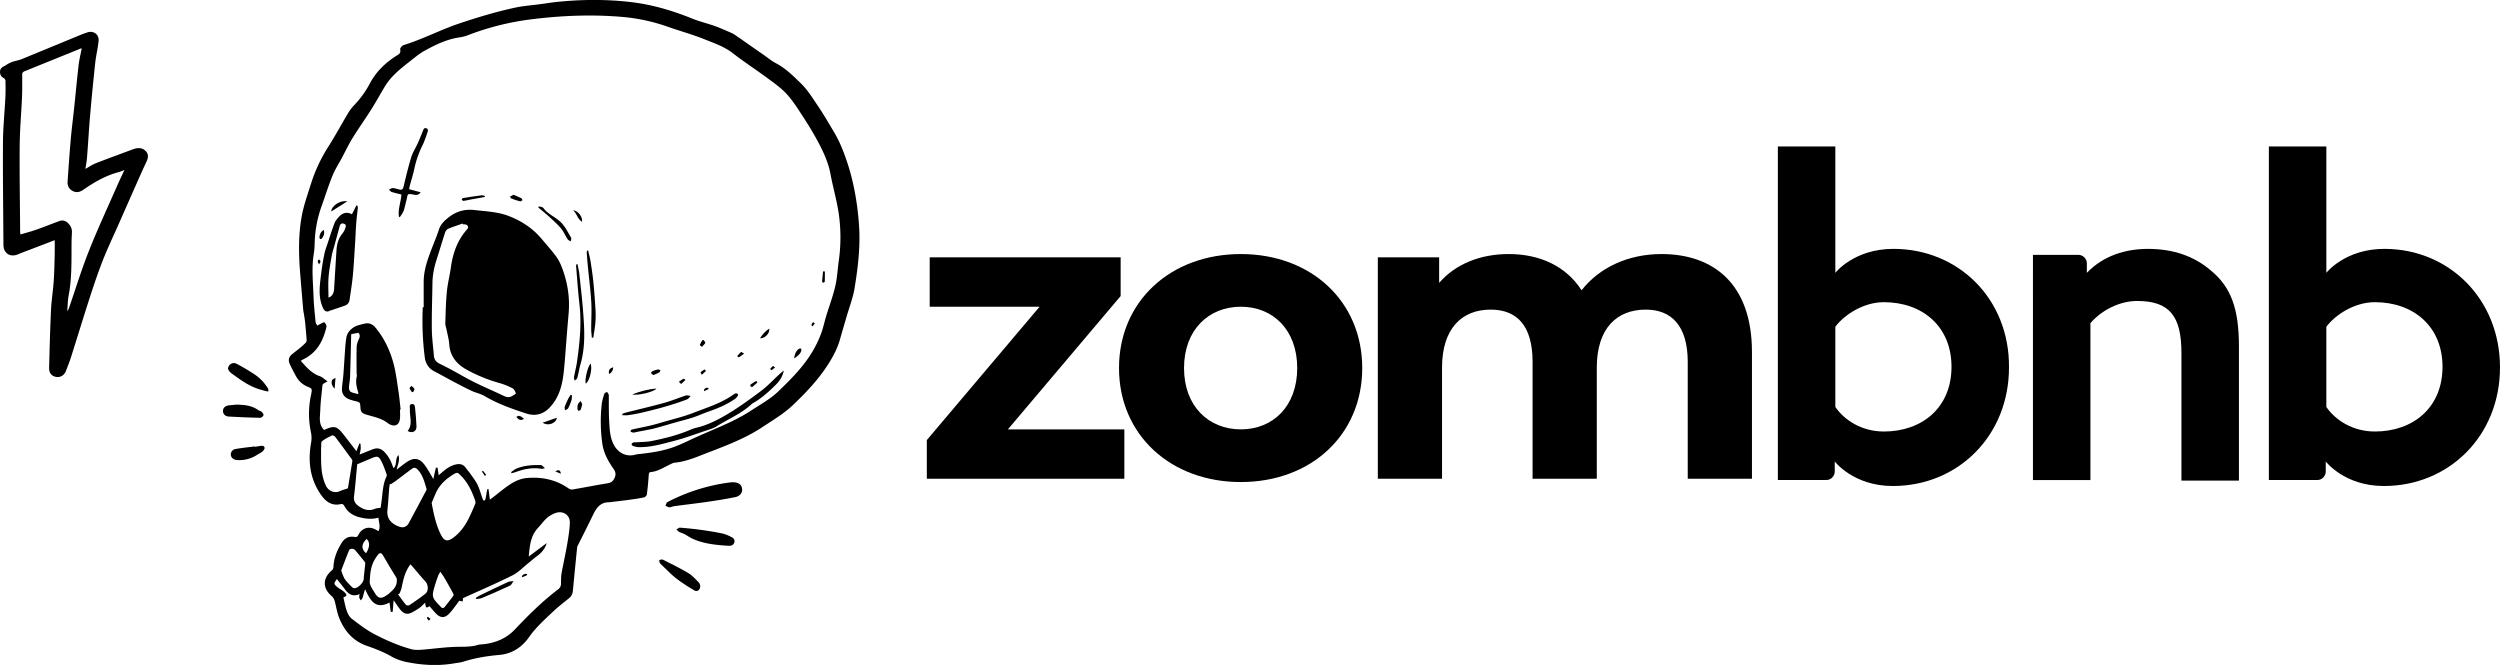 <svg id="Layer_1" data-name="Layer 1" xmlns="http://www.w3.org/2000/svg" viewBox="0 0 4827.63 1284.05"><path d="M763.35,1051.93c4.31-8.9.38-17-.17-25.82-13.12,3.51-25.21,2.19-37.51-1.08-12.92-3.45-22.46-10.28-28.64-22.13-.87-1.66-3.86-3.74-5.26-3.37-17.81,4.74-29.89-3.89-39.27-17.23-21.35-30.39-25.79-64.22-19.5-100.18a54.39,54.39,0,0,0,0-20,172.72,172.72,0,0,1-.4-71.27c.29-1.4.65-2.79.9-4.2,1.62-9.4,1.69-9.85-7-13.44a44.13,44.13,0,0,1-22.1-19.54c-4.43-7.82-8.48-15.88-12.35-24-3.37-7.06-2.37-13.64,3.83-18.82,5.33-4.45,11-8.52,16.31-13a131,131,0,0,0,10.77-9.9,7.12,7.12,0,0,0,1.59-4.89c-.81-11.15-1.75-22.3-2.89-33.43-.59-5.84-1.63-11.64-2.51-17.46-.34-2.22-1-4.4-1.16-6.63-2.13-25-4.32-50-6.25-75.08-2.7-35-3.07-70.06,2.94-104.59,3.72-21.41,11.19-42.24,17.74-63.09a302.73,302.73,0,0,1,34-73.21c13.55-21.14,25.39-43.36,38.31-64.92a89.41,89.41,0,0,1,11.95-15.53,187.3,187.3,0,0,0,30-41.69c11.88-22.32,29.53-39.53,50.83-53.07,4.49-2.86,9.54-5,7.6-12.6-.54-2.13,3.65-7.29,6.56-8.19,37-11.49,71.31-29.64,108.1-42,35.81-12,71.73-22.81,108.56-30.65,15-3.17,30.37-4.21,45.57-6.23,12.18-1.62,24.31-3.63,36.53-4.83,47.41-4.67,94.88-4.93,142.18.81,40.24,4.88,78.8,16.44,116.39,31.62,14.18,5.72,29.22,9.28,43.66,14.39,10,3.54,19.74,8,29.51,12.16a59.85,59.85,0,0,1,10.26,5.5c19,13.14,37.89,26.45,56.85,39.67,7,4.91,13.73,10.55,21.31,14.44,18.56,9.54,33.1,24.28,47.68,38.29,12.92,12.41,22.71,28.27,32.9,43.27s19.43,30.78,28.74,46.42a253.78,253.78,0,0,1,14.45,26.95c22.31,50.51,33.1,103.88,36.86,158.6,2.81,40.8-2.13,81.39-8.74,121.57-3,18-9.8,35.37-14.91,53-4.27,14.74-8.73,29.42-12.84,44.19-4.77,17.11-12.66,32.57-22.14,47.59-19.18,30.43-43.77,56.33-69.5,80.75-17,16.14-37.86,28.41-57.58,41.54-37.47,24.94-79.84,39.47-121.36,55.75-15.86,6.22-31.79,11.95-48.95,13.51-2.92.27-5.79,1.87-8.53,3.16-12.13,5.72-23.4,13.53-37.26,14.9-3.28.33-4,2-4.26,5.27-.83,12.6-2,25.2-3.6,37.72-.29,2.23-3.12,5.42-5.26,5.88-9.69,2.07-19.54,3.48-29.37,4.81-11.74,1.6-23.53,2.89-35.29,4.32a15.81,15.81,0,0,1-2.41.42c-18.81-.51-26.17,12.67-33,27-8.84,18.44-18.18,36.64-27.28,54.95-.8,1.61-1.9,3.26-2.07,5q-4.21,41.48-8.13,83c-.56,6-2.46,11.07-7.22,15-10.25,8.44-20.92,16.46-30.55,25.57-16.59,15.69-33.61,30.86-47,49.87-13.75,19.53-32.61,32.23-57.63,34.4-23.67,2.06-47.08,5.92-69.85,13.15-5.21,1.66-10.84,2-16.28,3-31.27,5.42-62.45,3.8-93.31-2.6a100.9,100.9,0,0,1-29.21-10.88c-14.87-8.51-30.57-14.61-46.61-20.15-27.64-9.55-44.49-29.81-54.55-56.14-3.76-9.85-5-20.62-8-30.82a19.11,19.11,0,0,0-5.43-9c-18.16-15.38-18.05-34.75.34-50.06,1.7-1.41,2.78-4.43,2.88-6.76.74-16.89,6.94-31.79,15.69-45.92,5.8-9.37,13.82-13.65,24.82-11.74,3.32.58,5.5.24,7.32-3.4,7.49-15,22.35-18.48,36.57-9A25.93,25.93,0,0,0,763.35,1051.93ZM879.44,944.24c3.42-2.94,6.41-5.59,9.48-8.14,8-6.63,16.5-12.08,27.15-13.33,6.81-.79,11.91,1.6,15.81,7.19,2.56,3.68,5.71,6.94,8.26,10.62,5,7.19,10.63,14.13,14.39,21.95,4.21,8.76,6.6,18.41,9.92,27.62.48,1.31,1.74,2.35,2.63,3.51,1-1.17,2.46-2.21,2.78-3.53,1-4.17,1.49-8.44,2.25-12.67.38-2.19.89-4.36,1.34-6.54l2.3.09,2.59,20.2c2-1.49,3.78-2.72,5.48-4,12-9.15,23.42-19.23,36.19-27.13,8.48-5.24,18.68-9.51,28.47-10.47,29.74-2.88,57.87,2.89,82.8,20.62a10.65,10.65,0,0,0,7.25,1.33c22.36-3.86,44.64-8.2,67-11.87,5.58-.91,9.45-2.85,12.26-7.76,3.86-6.76,4.63-12.46-.4-19.67-10.33-14.8-19.29-30.74-21.86-48.92a306.33,306.33,0,0,1-1.16-76.54c.75-6.83,2.95-13.55,5.06-20.14.5-1.56,3.34-2.37,5.1-3.52a42.54,42.54,0,0,1,3.3,5.2c.47,1,.14,2.42.16,3.65.2,15.95-.21,31.94.77,47.84,1.07,17.25,1.36,34.8,11.76,50.08,8.56,12.57,23,18.55,37.72,14.77a39.85,39.85,0,0,1,5.38-1.12c23.63-2.54,47.21-5.69,69.64-13.81,13.62-4.94,26.68-11.46,39.88-17.54,37-17,75.59-30.65,109.87-53.12,17.78-11.64,36.9-22.14,52.06-36.66,24.15-23.11,48-47.07,65.58-76a223.51,223.51,0,0,0,17-35.09c4.35-11.2,6.64-23.18,10.16-34.72,5.78-19,12.87-37.6,17.39-56.84,3.77-16,4.53-32.78,6.82-49.18a322.33,322.33,0,0,0,0-91.75c-3.78-25.63-11.13-50.71-15.89-76.22-4.24-22.69-13.79-43.17-24.48-63.14-9.06-16.93-19.22-33.32-29.7-49.42-9.45-14.5-18.8-29.39-30.42-42.06-10.64-11.59-23.9-20.93-36.66-30.37-22.18-16.4-45.43-31.4-67.18-48.33-16.76-13-36.36-19.59-55.38-27.22-22.92-9.19-46.89-15.72-70.21-23.95a355.29,355.29,0,0,0-87.41-19C1175.43,54,1116,56.42,1057,63.9A516.74,516.74,0,0,0,936.44,94.22a73.34,73.34,0,0,1-16,4.29c-24.63,3.39-46.55,14-67.89,25.75-9.77,5.37-18.55,12.67-27.37,19.62-18.32,14.43-36.94,28.69-49.32,49.05-9,14.84-17.31,30.14-26.58,44.83-11.77,18.66-24.62,36.65-36.21,55.42-7.61,12.32-13.8,25.51-20.64,38.31-6.06,11.35-13.16,22.27-18,34.13-7.74,19.12-13.93,38.86-20.83,58.32a227.61,227.61,0,0,0-13.56,70.8,155.89,155.89,0,0,1-1.67,21.4c-4.61,27.52-1.51,55.07-.57,82.58.57,16.52,2.44,33,4,49.46.24,2.43,2.1,4.7,3.21,7,2.27-1.22,4.51-2.51,6.83-3.63s4.94-3.18,6.66-2.58c1.88.66,3.19,3.76,4.11,6,.54,1.36,0,3.26-.34,4.83-6.41,26.07-18.62,48-43.89,60.36-1.7.84-3.3,1.87-5.31,3,11,12.2,20.83,24.16,36.46,29.53,5.25,1.8,9.58,6.28,15.4,10.27-3.44,1.83-5.48,2.67-7.23,3.93-1.13.81-2.51,2.15-2.63,3.37-1.61,16.07-3.72,32.15-4.23,48.27-.4,12.92-3.9,26.83,7.28,38.08.43-.16,1.37-.47,2.26-.87,17.11-7.53,22.56-6.3,34.18,8.32,8.82,11.08,17.37,22.37,26.1,33.65,1.75-4.55,3.73-9.75,5.72-14.94l2.12.46c.16,3.32.66,6.67.38,10-.29,3.53-1.32,7-2.09,10.88,8.81-3.5,17.27-7,25.86-10.22,8-3,14.92-1.74,21.33,4.58,7.83,7.72,12.82,16.86,16.31,27.05.59,1.73,1.39,3.39,2.05,5,7.42-6.64,2.17-17.29,9.44-25.36,3.19,10.57-1.45,18.52-3.51,28.17,7.39-5.58,13.21-10.37,19.43-14.58,13.6-9.2,24.43-8,34.25,4.92,6.53,8.6,11.49,18.39,17.34,27.95.62-3.09,1.33-6.93,2.18-10.74s1.83-7.67,2.75-11.5l3.14.27C878.08,934.28,878.71,938.85,879.44,944.24ZM790.66,1208l-3.74-.07-2.4-18c-27.9,14.7-37.4-5.21-47.12-25.62-2.14,5.82-3.26,11.33-4.87,16.69-.53,1.79-2.31,3.21-3.52,4.79-1-1.81-2.42-3.52-2.86-5.46-.4-1.77.26-3.79.55-6.67-12.91,5.67-21.22.34-28.18-9.2-4.65-6.39-9.75-12.46-15.61-19.89-1.8,3.13-4.7,6-4.58,8.62.11,2.45,3.16,5.16,5.51,7,4.59,3.64,10.23,6.14,14.24,10.27,4.94,5.07,4.18,6.57-2.61,9.62,2.09,8.62,3.54,17.57,6.56,26,2,5.55,5.13,11.73,9.64,15.17,14,10.63,28,21.56,43.47,29.64,22.77,11.92,46.49,22.29,71.42,29.12,6.29,1.72,13.34,1.57,20,1.07,20.59-1.57,41.09-4.47,61.69-5.4,15.91-.71,31.9.76,47.48-4,2.88-.88,6.07-.82,9.12-1.13,23.83-2.4,45.13-11,61.65-28.46,26.21-27.68,53.11-54.5,83.59-77.53a13.59,13.59,0,0,0,5.64-11.6c0-6.53,0-13.17,1.09-19.56,3.3-18.53,7.52-36.89,10.7-55.43,2.38-13.87,4.73-27.88,5.24-41.9.54-15-12.76-23.8-27.06-19.25a54.28,54.28,0,0,0-10.46,5c-10.21,5.88-16.29,15.83-24.09,24.15-14.36,15.31-15.67,34.25-17.8,55.14l34.8-26c-3.4,11.44-10.55,19.31-19.57,25.79-5.27,3.79-10.08,8.23-15.17,12.29-10.35,8.23-19.73,18.42-31.31,24.22-31.43,15.72-63.79,29.56-95.62,44.08l-.64,6.42-6.56-1.43c-6.5,8.44-12.16,17.23-19.25,24.65-9.22,9.65-17.69,8.91-26.78-.95-4-4.32-7.73-8.85-11.55-13.24-6.6,4.23-6.82,4-8.44-6.67-3.49,3.31-6.6,6.79-10.24,9.56a122.71,122.71,0,0,1-12.45,7.81c-11,6.47-18.1,5.19-26-5-4-5.1-7.46-10.57-12.11-17.21Zm75.24-210.4c3.92,20.68,7.84,40,16.34,58.21,7.83,16.76,14.22,18.18,28.65,6.45,20.43-16.61,29.49-40.13,39.32-63.2.88-2.06,0-5.23-.82-7.59-6.14-17-13.55-33.17-26.76-46.25-6.38-6.32-6.81-7.53-14.55-2.82-14.91,9.08-27.4,20.64-34.52,37.05C870.81,985.76,868.2,992.13,865.9,997.59Zm-78.95-36-1.85-.94c-.43,3.21-1,6.4-1.28,9.62-1.12,13.64-1.78,27.33-3.3,40.92-2,17.47,8.35,27.21,23.59,32.53,6.89,2.4,13.7,0,17.17-6.4,11.5-21.17,22.8-42.46,34.11-63.73a5.11,5.11,0,0,0,.6-3.42c-4-13.07-7.08-26.47-17-36.92-3.7-3.9-7.16-4.57-11.22-1.57-10.69,7.88-21.23,16-31.88,23.91C793,957.69,789.93,959.55,787,961.55ZM722.14,923c-1.95,20.38-3.6,41.12-6.09,61.76-1,8.18,1.7,13.63,8,18.3,9.76,7.26,19.91,11,32,6,3.23-1.34,7-1.4,11.39-2.22.89-6.67,2-13.89,2.77-21.14,1.45-13.21,2.45-26.48,8.38-38.74a6.72,6.72,0,0,0,.36-4.7c-3.13-8.4-5.87-17-10-25-5.16-9.94-7.93-10.52-18.18-6.34C741.2,914.87,731.72,919,722.14,923Zm-18.08,46.42c-.12.26.14-.09.21-.47,2.85-17.29,5.72-34.58,8.48-51.88a5,5,0,0,0-.76-3.34c-10.71-14.68-21.43-29.35-32.41-43.82-1.21-1.59-4.7-3.26-6.05-2.62-6.73,3.22-13.67,6.52-19.31,11.24-2.2,1.85-1.28,7.5-1.66,11.43-.19,2-.17,4.08-.17,6.13,0,23.08-1,46.2,9.25,68,5,10.59,16.55,15.53,27.11,10.7C693.5,972.63,698.63,971.32,704.06,969.45Zm42.59,176.46c-1.91,9.34,4.22,16.79,8.85,24.57,7.25,12.21,12.61,13.12,24.22,4.93.84-.59,1.73-1.11,2.5-1.77,8.22-7,16.67-13.86,16.47-26.12,0-1.72,0-3.7-.76-5.08-4-7-8.43-13.8-12.58-20.75-4.8-8-9.3-16.25-14.28-24.17-2.35-3.74-5.77-3.82-8.5-.2a87.17,87.17,0,0,0-7.75,11.67C748.9,1120.26,747.09,1132.55,746.65,1145.91Zm56.87,27.36-2.61.68c5,6.86,9.86,13.9,15.29,20.42,1.08,1.29,5.23,1.69,6.74.68,10.46-7,20.9-14.17,30.74-22,6.66-5.32,6-17.33.23-23.6-8.49-9.32-16.51-19.08-24.73-28.64-1.24-1.44-2.53-2.83-4.11-4.6-11.18,14.23-14,30.55-17.54,46.63C806.73,1166.41,804.88,1169.79,803.52,1173.27Zm-112.3-45.06c2.74,6.67,4.09,12.18,7.07,16.6,3.61,5.37,8.5,9.9,13.05,14.59a9.12,9.12,0,0,0,5.08,2.88c6.75.56,17.8-10.59,18.25-17.32.62-9.33,1.89-18.62,2.77-27.93.16-1.72.49-4-.4-5.15-6.16-7.86-12.48-15.61-19-23.14-3.16-3.62-10-3.43-11.63.57C700.88,1102.43,696,1115.8,691.22,1128.21Zm191.55,2.29c-1.81,3.18-3.28,5.12-4.09,7.3-2.26,6.14-4.44,12.32-6.32,18.58-6.74,22.48-6.38,23.75,10.22,40.81a3.58,3.58,0,0,1,.43.44c2.62,3.49,5.48,4.15,8.42.46,5.57-7,11.16-14,16.44-21.25.71-1,.12-3.46-.62-4.83q-7.9-14.57-16.19-28.9C888.74,1139.1,886,1135.35,882.77,1130.5Zm-143.53-35.68c7.38-11.63,7.73-22.17.93-27.55C730,1077.75,729.67,1085.85,739.24,1094.82Z" transform="translate(-32.37 -26.42)"/><path d="M197.32,352.55c7.34-4.06,13.25-8.21,19.79-10.78C238,333.54,259.2,325.89,280.27,318c3.64-1.36,7.26-2.78,11-4,8.1-2.61,15.93-2.36,22.3,3.95,5.94,5.88,5.29,12.82,2,19.88-3.71,8-7.41,15.94-11,24Q282.32,412,260.17,462.26c-9.92,22.46-20.56,44.63-29.48,67.47C221.24,553.9,213,578.57,205,603.27,192.79,641,181.3,679,169.3,716.78c-2.78,8.76-6.3,17.29-9.57,25.9s-10.92,13.07-19.32,11.52-13.46-7.75-13.2-17.3c1-37.21,1.9-74.44,3.64-111.62.88-18.76,3.93-37.4,5.24-56.15,1.18-16.71,1.44-33.48,1.88-50.23.25-9.17.05-18.36.05-28.74-4.72,1.83-8.94,3.5-13.19,5.13-9.89,3.79-19.8,7.54-29.69,11.34-9.35,3.59-18.79,7-28,10.88-15,6.41-28-1.85-28.14-18.14-.38-66.08-1.3-132.15-.9-198.22.18-28.79,3.2-57.56,4.63-86.34.54-10.82.43-21.69.2-32.53,0-1.78-1.83-4.29-3.49-5.14-5-2.6-7.07-6.75-7.07-12s3-8.59,7.72-10.8c3.09-1.44,5.79-3.66,8.82-5.23a57.08,57.08,0,0,1,8.91-3.77c5.37-1.7,11.06-2.55,16.25-4.66,32.6-13.26,65.09-26.8,97.65-40.17,9.83-4,19.58-8.4,29.69-11.6,12-3.8,22.57,4.33,21.34,16.72-1.39,14-4.9,27.78-6.42,41.78q-5.46,50.31-9.83,100.75c-2.39,27.47-3.94,55-6.08,82.53C199.89,337.59,198.51,344.39,197.32,352.55Zm75.35,2.24c-4.36,1.59-7.67,3.1-11.14,4-24.7,6.55-46.53,19-67.25,33.38-6.83,4.75-13.25,7.14-21,3.3-7.95-3.92-11-10.55-10.37-19.14,2-27.07,3.75-54.17,6.12-81.21,1.81-20.56,4.52-41,6.68-61.57,2.85-27,5.28-54.11,8.43-81.11,1.27-10.85,3.95-21.54,6-32.49a6.59,6.59,0,0,0-1.9.16q-54.31,22-108.65,44c-3.54,1.42-4.36,3.51-4.35,7,0,14.31.27,28.65-.35,42.94-1.32,30.83-4.22,61.64-4.49,92.47-.49,55.63.48,111.26.86,166.9,0,1.73.31,3.47.52,5.78,10.53-3.14,20.6-5.72,30.38-9.16,15-5.28,29.77-11.26,44.73-16.72a14.74,14.74,0,0,1,15.1,2.42c5.85,4.93,9.58,11.13,9.26,19.17-.27,6.94-.68,13.89-.72,20.84-.21,33.73.78,67.48-5.54,100.91-1.89,9.95-1.9,20.26-2.76,30.4,2.2-2.1,2.87-4.42,3.66-6.71,12.6-36.52,23.92-73.54,38.17-109.41,16.89-42.54,36.25-84.09,54.64-126C263,375.05,267.72,365.41,272.67,354.79Z" transform="translate(-32.37 -26.42)"/><path d="M1446,957.66c11.69-.28,18,4,19.3,11.74s-3.33,15-13.14,17c-17.41,3.54-35,6.37-52.58,8.91-21.65,3.14-43.39,5.63-65.08,8.52-3.22.43-6.35,2.21-9.5,2.15-2.58,0-5.13-1.89-7.69-2.94,1.3-2.43,2-6.06,4-7.1a360.5,360.5,0,0,1,119.17-37.72C1443,957.88,1445.41,957.72,1446,957.66Z" transform="translate(-32.37 -26.42)"/><path d="M1431,1079.86c-20.84-1.63-41.52-4.21-60.8-12.92-5.7-2.58-10.85-6.36-16.41-9.29-3-1.58-6.45-2.26-9.43-3.85-2.18-1.15-3.9-3.14-5.83-4.76,2.28-1.3,4.67-3.86,6.84-3.69,13.77,1.09,27.54,2.47,41.22,4.37s27.5,4.1,41,7c6.43,1.4,12.65,4.38,18.53,7.49a8,8,0,0,1,3.9,10.53c-1.74,4.42-5.42,5.83-9.9,5.61C1437.06,1080.23,1434,1080,1431,1079.86Z" transform="translate(-32.37 -26.42)"/><path d="M472.62,738.8c.19-8.36,9.08-13.76,16.29-10.08a384.87,384.87,0,0,1,33.7,19.81A85.58,85.58,0,0,1,550,776.83c.86,1.44.52,3.6.73,5.42a34.64,34.64,0,0,1-4.91-.57c-4.68-1.23-9.35-2.51-14-4-17.6-5.62-32.57-15.94-47.3-26.66-2.81-2-5.81-3.92-8.22-6.38C474.49,742.76,473.4,740.07,472.62,738.8Z" transform="translate(-32.37 -26.42)"/><path d="M1384.59,1157.72c.09,7.82-5.65,12.14-11.23,8.89-19.11-11.1-37.56-23.18-52.95-39.36-4.19-4.4-9.09-8.15-13.16-12.64-1.42-1.57-1.35-4.49-2-6.8,2.38-.3,5.29-1.63,7.07-.74,16.55,8.34,33.27,16.46,49.17,25.94,7.67,4.57,13.88,11.73,20.33,18.15C1383.69,1153,1384,1156.3,1384.59,1157.72Z" transform="translate(-32.37 -26.42)"/><path d="M490.69,807.73c15.73.44,29.13,2.3,40.75,10.86,1.75,1.29,4.53,1.36,6,2.82,1.85,1.8,4.37,4.92,3.85,6.65-.67,2.23-4.09,5.22-6.26,5.18q-30.52-.68-61-2.44c-7.05-.42-11.14-5.13-11.07-10.88s4.15-9.86,11.28-10.78C480.31,808.37,486.44,808.08,490.69,807.73Z" transform="translate(-32.37 -26.42)"/><path d="M524.32,889.32c3.79-.63,7.58-1.31,11.39-1.86,3.49-.5,7.42-.06,7.57,4,.09,2.41-2.46,5.44-4.61,7.27-2.88,2.45-6.59,3.9-9.82,6a62.23,62.23,0,0,1-39.68,10c-6.34-.53-11-5.23-11.08-10.41,0-6.08,3.85-9.9,9.09-10.83,12.24-2.17,24.65-3.4,37-5Z" transform="translate(-32.37 -26.42)"/><path d="M850.54,619.58c0-16.55-.09-33.1,0-49.65.15-21.49,7.15-41.37,14.63-61.12,4.93-13,10.5-25.77,14.73-39,3.45-10.75,10.92-17.5,19.26-24,14.64-11.45,31.29-15.93,49.53-13.79,22.47,2.63,45.25,3.32,66.82,11.8,24.27,9.54,45.32,23.34,62.22,43.25,9,10.59,18.21,21,26.63,32a87.2,87.2,0,0,1,11.53,20c11.85,29.19,17.16,59.57,14.66,91.13-.88,11-1.94,22-2.83,33-2.12,26.07-3.8,52.18-6.37,78.2-2.66,27-8.52,52.9-28.72,73.22-12.49,12.58-27.73,15.54-43.56,10.42-27.79-9-55.38-18.74-80.82-33.71-7.81-4.6-17.22-6.43-25.53-10.31-11.66-5.43-23-11.49-34.43-17.48C896,757.06,884,750.17,871.61,743.83c-11.37-5.85-17.47-15.07-19-27.53a562.28,562.28,0,0,1-3.83-96.72Zm75.72-160-.6-1.5c-9.33,3.32-18.82,6.28-27.9,10.19-2.68,1.15-5.09,4.72-6.06,7.69-5.62,17.09-10.58,34.39-16.15,51.5-4.79,14.69-7.84,29.61-8.07,45.1-.44,29.65-1.54,59.31-1.23,88.95.18,17.33,2.55,34.63,4,51.94.63,7.74,4.94,12.56,11.85,15.77,7.41,3.44,14.63,7.31,21.82,11.19,14.92,8,29.54,16.68,44.71,24.22,17.35,8.62,35.27,16.09,52.73,24.51,6.65,3.21,12.86,6.43,20,2,2.6-1.62,7.44-4.21,7.17-5.07-1.12-3.55-3.07-8-6-9.57A131.21,131.21,0,0,0,997,766.15a293.15,293.15,0,0,1-64-26.21c-18.93-10.44-31.66-26-33.16-49.09-.57-8.9-3.13-17.68-4.84-26.5-.89-4.61-2.81-9.23-2.68-13.8.6-20.42,1.06-40.9,3-61.23,1.46-15.42,5.51-30.58,7.63-46,3.82-27.74,12.6-53.19,31.72-74.36,2.94-3.25,1.4-7.87-2.89-9A26.72,26.72,0,0,0,926.26,459.6Z" transform="translate(-32.37 -26.42)"/><path d="M804.82,817.43c0,5.72.49,11.5-.09,17.16-1.31,12.64-9.71,16.83-20.78,10.75a13.58,13.58,0,0,1-2.11-1.27c-12.46-10.3-28.17-12.67-42.91-17.32-7.46-2.35-10.06-4.91-10.51-12.9-.6-10.7-.62-10.63-11.11-13.17a86.27,86.27,0,0,1-11.13-3.44c-8.69-3.39-13.91-10.58-13.5-19.92.4-9,2.06-17.87,2.74-26.83,1.36-18,2.36-35.92,3.67-53.88.43-5.9,1.12-11.8,2-17.65,1.51-9.47,7.51-16.43,15.18-21,6-3.52,13.34-4.88,20.24-6.58,8.9-2.21,15.73,1.25,21.48,8.31,16.48,20.18,27.42,43.3,34.15,68.08,4.74,17.46,6.8,35.68,9.6,53.64,1.85,11.9,2.89,23.92,4.29,35.89Zm-80.7-29.87c.11-1.8.32-2.42.16-2.93-3.31-10.42-5.79-20.88-2.83-31.88.4-1.47-.43-3.23-.44-4.85-.06-17.3-.43-34.61.12-51.89.18-5.31,2.41-10.78,4.65-15.75,2.08-4.63,1.61-8.1-1.46-11.22l-13.54,2.58a16.58,16.58,0,0,0-.29,2.11c-.67,26.54-1.19,53.09-2.07,79.62-.25,7.32-1.92,14.6-2.17,21.92-.1,2.63,1.33,6.67,3.31,7.73C713.86,785.28,719,786.06,724.12,787.56Z" transform="translate(-32.37 -26.42)"/><path d="M712,440.17l8.52-16.93,2.19.57c.24,1.41.8,2.85.66,4.22-1,9.66-2.31,19.29-3.07,29-.88,11.18-1.18,22.4-1.89,33.59-1.41,22.23-2.52,44.49-4.55,66.66-1.49,16.24-4.15,32.38-6.51,48.53a13.12,13.12,0,0,1-9,10.77c-8.84,3.18-17.77,6.09-26.67,9.11a14.67,14.67,0,0,0-2.88.91c-4.92,3-9.6.84-12.09-4.27-10.61-21.76-6.9-44.36-4.23-66.84,1.52-12.78,3.59-25.53,6.16-38.14,1.59-7.75,4.5-15.24,7-22.8,4.14-12.55,8.06-25.2,12.81-37.52,1.7-4.42,5.22-8.29,8.47-11.91C693.81,437.41,702.11,435,712,440.17ZM666.65,601c6.4-1.58,10.37-7.7,10.88-16.29q2.21-37,4.53-74c.77-12.24,3.4-23.79,11.67-33.53a31.86,31.86,0,0,0,5.18-9.67c1.12-3.06,2.92-6.93-1.85-8.87-4.58-1.87-7.49,0-8.75,4.6q-5.14,18.8-10.22,37.63c-1.76,6.49-4,12.9-5.14,19.5-2.4,13.67-5,27.38-6.08,41.19C665.85,574.59,666.65,587.8,666.65,601Z" transform="translate(-32.37 -26.42)"/><path d="M1546,741.93c-2.65,12.59-8.76,20.91-16.38,28.38-13.16,12.94-26.75,25.33-43,34.46a13,13,0,0,0-2.52,1.74c-20,18.68-45.41,29-68.21,43.31-5.79,3.63-12.71,5.59-19.29,7.79-20.75,6.95-41.31,14.68-62.45,20.16-22.64,5.86-45.32,12.75-69.17,12.07a36.41,36.41,0,0,1-10.6-2.38c-1.16-.4-2.74-2.89-2.4-3.66a7.07,7.07,0,0,1,4-3.09c1.45-.52,3.24,0,4.86-.15,10.17-.78,20.54-.58,30.45-2.62,25.82-5.31,51.44-11.59,75.71-22.3a71.52,71.52,0,0,1,11.71-3.62c17-4.2,32.56-11.35,48-19.89,26.4-14.65,50.64-32.36,74.68-50.29,13.35-10,24.8-22.47,37.14-33.78C1540.48,746.25,1542.66,744.66,1546,741.93Z" transform="translate(-32.37 -26.42)"/><path d="M802.76,444.94c-2.29-14.74,4-28.71,4.73-42.95-6.53-1.63-12.7-2.88-18.64-4.83-2.1-.69-3.65-3.09-5.44-4.7,2.57-1,5.22-3,7.72-2.87,4.42.28,8.73,2,13.12,2.92,4.13.9,6.15-.58,7.23-5,4.68-19.24,9.21-38.57,15-57.49,2.9-9.46,8.58-18,12.7-27.15,3.45-7.61,6.46-15.41,9.65-23.13,1.24-3,2.11-7,6.48-5.73s3.59,5.09,2.46,8.24c-3,8.44-5.71,17.11-9.7,25.1A187,187,0,0,0,832.6,351.8c-2.53,11.76-6.21,23.27-9.32,34.91a44.42,44.42,0,0,0-.75,5.07l22.15,5.92c-4.21,6.15-9.19,5.41-13.47,4.56-13.92-2.8-10.9-.51-13.86,10.27-1.94,7.09-3.19,14.41-5.66,21.3-1.54,4.31-4.77,8-7.24,12Z" transform="translate(-32.37 -26.42)"/><path d="M1257.05,861.71c-2.11-.16-3.21,0-4.13-.36a23.37,23.37,0,0,1-3.42-2c.9-1.18,1.63-3.15,2.75-3.4,11.3-2.58,22.72-4.68,34-7.31,8.71-2,17.34-4.49,25.92-7,19.6-5.75,39.64-10.43,58.61-17.82,26-10.12,53.07-18.23,76.4-34.46,3.23-2.24,7.27-5.54,10.59-1.1.68.9-3.11,6.48-5.88,8.39-15.76,10.87-33.23,18.3-51.28,24.52-10,3.47-19.72,8-29.8,11.33-10.64,3.52-21.59,6.13-32.38,9.19-13,3.68-25.89,7.47-38.85,11.12-3.72,1-7.51,1.92-11.3,2.67-8.36,1.68-16.74,3.21-25.11,4.83C1260.79,860.81,1258.42,861.4,1257.05,861.71Z" transform="translate(-32.37 -26.42)"/><path d="M1147.62,536.57c1.19,6.44,2.79,12.85,3.51,19.35,2.53,22.94,5.2,45.88,7,68.88,2.74,34.88,5.24,69.81-4.59,104.21-2.58,9-4,18.31-6.47,27.35-.55,2-3.15,3.51-4.8,5.25-.56-2.24-1.91-4.61-1.55-6.69,1.75-10.06,4.47-20,5.91-30.08,5.29-37.08,9-74.21,4.62-111.78-2.82-24.31-4.36-48.78-6.45-73.18a14.35,14.35,0,0,1,.33-2.81Z" transform="translate(-32.37 -26.42)"/><path d="M1168.2,510.33c1.6,7.24,3.57,14.42,4.72,21.73,2.06,13.1,4,26.23,5.32,39.42,1.68,16.84,2.89,33.74,3.91,50.64a184.57,184.57,0,0,1,.06,25.76c-.8,10.25-2.7,20.42-4.12,30.62l-2.88-.08c-.42-5.63-1.2-11.26-1.21-16.88,0-17.18,1.16-34.42.15-51.53-1.35-23-4.35-45.85-6.56-68.78-.86-8.93-1.56-17.88-2.22-26.83a16.31,16.31,0,0,1,.66-4Z" transform="translate(-32.37 -26.42)"/><path d="M1233.82,825.88a53.22,53.22,0,0,1,6.48-2.57c25.12-6.36,50.37-12.21,75.34-19.12,13.92-3.85,27.29-9.62,41.07-14,2.75-.88,6.22.48,9.35.81-2.28,2.26-4.15,5.58-6.89,6.62-29.39,11.23-59.73,19.26-90.35,26.29-7.74,1.78-15.62,3.1-23.49,4.24-3.59.52-7.32.09-11,.09C1234.16,827.43,1234,826.66,1233.82,825.88Z" transform="translate(-32.37 -26.42)"/><path d="M819.55,858.73c10.58-13.09,3.48-28,4.33-42.18.23-3.78-2.07-9.29,4-9.89,5.76-.57,5.74,5.2,6.14,8.9,1.23,11.35,2.11,22.76,2.61,34.16C837,859.43,828.64,863.89,819.55,858.73Z" transform="translate(-32.37 -26.42)"/><path d="M1072.58,424.91c3,.89,7.29.82,8.72,2.82,8.25,11.54,21.43,16.77,31.73,25.64s15.41,20.92,22.21,31.95c1,1.61-.49,4.76-.82,7.19-2-1.29-4.75-2.12-5.93-3.95-4.54-7-7.65-15.17-13-21.41-7.77-9-16.9-16.94-25.72-25-5.65-5.19-11.78-9.86-17.7-14.76C1072.24,426.53,1072.41,425.72,1072.58,424.91Z" transform="translate(-32.37 -26.42)"/><path d="M1019.2,938.08c3.5-2.31,6.74-5.23,10.54-6.81,14.85-6.17,30.57-7.11,46.43-6.77a4.21,4.21,0,0,1,2.38.41c2.15,1.79,4.15,3.77,6.2,5.68-2.39.4-4.88,1.46-7.15,1.1-16.68-2.72-32.58.21-48.2,5.89-2.94,1.07-6,1.81-9,2.71C1020,939.55,1019.6,938.81,1019.2,938.08Z" transform="translate(-32.37 -26.42)"/><path d="M1163.63,767.18c-2.8-6.32,3.7-33.23,9-38.59C1177,736.36,1171.05,762.52,1163.63,767.18Z" transform="translate(-32.37 -26.42)"/><path d="M968.63,406.73c-10.38,1.89-20.77,3.76-31.15,5.69-3.41.63-6.78,1.65-10.22,1.95-1.08.09-2.32-1.62-3.48-2.5.78-1,1.45-2.84,2.38-3,12.25-2,24.52-3.8,36.83-5.37,1.88-.24,3.94,1,5.92,1.53C968.82,405.61,968.72,406.17,968.63,406.73Z" transform="translate(-32.37 -26.42)"/><path d="M1253.35,788.06c14.82-5.81,30-10.14,46.61-11.28C1296,783.09,1262.83,791,1253.35,788.06Z" transform="translate(-32.37 -26.42)"/><path d="M672,434.8c.48-11.24,17.82-22.35,30.89-19.53Z" transform="translate(-32.37 -26.42)"/><path d="M1136.86,789.65c-.25,3.1,0,6.36-.87,9.26a95,95,0,0,1-6.38,15.81c-1,1.95-4.09,2.83-6.23,4.2-.17-2.39-1.12-5.06-.39-7.13a155.78,155.78,0,0,1,7.07-16.13,60.74,60.74,0,0,1,4.44-6.82Z" transform="translate(-32.37 -26.42)"/><path d="M1107.65,833.11c-1.42,11.18-17.59,16.57-27.41,9.54Z" transform="translate(-32.37 -26.42)"/><path d="M1024.19,402.53c5,2.2,10.19,4.29,15.15,6.81,1,.52,2,3.46,1.65,3.84-1.14,1.12-3.22,2.36-4.52,2a164.45,164.45,0,0,1-16.72-5.54c-1.15-.45-1.75-2.3-2.61-3.5Z" transform="translate(-32.37 -26.42)"/><path d="M1517.86,660.85c1.21,9.51-8.2,19.11-17.94,18.87C1504.9,671.87,1510.6,665.65,1517.86,660.85Z" transform="translate(-32.37 -26.42)"/><path d="M1565.81,718.47c1-7.34,3.08-13.94,9.11-18.36,1.07-.79,3-.47,4.47-.66.13,1.54.79,3.26.32,4.58C1577.28,710.76,1571.91,714.87,1565.81,718.47Z" transform="translate(-32.37 -26.42)"/><path d="M1156.68,806.92c-1.08,4.21-1.59,7.66-3,10.73-.53,1.2-3,1.53-4.57,2.26-.6-1.4-1.71-2.81-1.7-4.21,0-3,0-6.3,1.15-9,.93-2.28,3.41-3.92,5.2-5.85C1154.81,803,1155.82,805.09,1156.68,806.92Z" transform="translate(-32.37 -26.42)"/><path d="M1139.12,432.48c9.28.46,18.67,12.87,17.21,22.26C1147.44,449.57,1146.58,439,1139.12,432.48Z" transform="translate(-32.37 -26.42)"/><path d="M1294.11,750.73c-1.76-1.38-3.74-2.28-4.44-3.77-.34-.73,1.42-3.22,2.72-3.79a50.34,50.34,0,0,1,10.39-3.19c1.5-.29,3.25.76,4.89,1.21-.72,1.5-1,3.7-2.23,4.39C1302,747.56,1298.22,748.92,1294.11,750.73Z" transform="translate(-32.37 -26.42)"/><path d="M1625.22,550.61c0,6.49.12,13-.14,19.47,0,.84-1.89,2-3.07,2.26-.54.13-2.21-1.55-2.15-2.32.46-6.52,1.2-13,1.86-19.52Z" transform="translate(-32.37 -26.42)"/><path d="M657.53,470.51c2.13,6.95-.13,11.76-3.44,16.22-.59.81-2.53,1.61-3.06,1.25a4.41,4.41,0,0,1-1.84-3.33C649.79,479.15,651.38,474.07,657.53,470.51Z" transform="translate(-32.37 -26.42)"/><path d="M678.56,777c-5.33-4.95-7.33-12.37-4.75-16.81,1-1.64,3.55-2.33,6.46-4.1C679.61,764.16,679.12,770.14,678.56,777Z" transform="translate(-32.37 -26.42)"/><path d="M1484.08,773.82c-.64-.39-2-.79-2.47-1.67s-.37-2.85.24-3.28a120.19,120.19,0,0,1,11-6.79,13.23,13.23,0,0,1,2.09,2.93c-3.13,3-6.44,5.78-9.73,8.6C1485.06,773.73,1484.81,773.7,1484.08,773.82Z" transform="translate(-32.37 -26.42)"/><path d="M1391.37,683.28c1.05,1.85,3.44,4.44,2.9,5.43-1.55,2.84-4.29,5-6.56,7.5-1.39-1.29-4.17-3.12-3.92-3.78,1.26-3.28,3.32-6.26,5.1-9.34Z" transform="translate(-32.37 -26.42)"/><path d="M828,783.7c-1.68-2.49-3.85-4.81-4.76-7.55-.32-1,2.45-2.95,3.8-4.48,2,1.92,4.59,3.54,5.57,5.87.59,1.38-1.43,3.87-2.29,5.86Z" transform="translate(-32.37 -26.42)"/><path d="M1469.35,709.22c-4.31,3.18-7.07,5.43-10.1,7.22-.47.28-2.17-1.51-3.3-2.34a106.81,106.81,0,0,1,7.44-8C1463.77,705.73,1466,707.4,1469.35,709.22Z" transform="translate(-32.37 -26.42)"/><path d="M1044.16,835.09c-5.29,4-10.11,2.72-14.67-3.63C1033.88,828.07,1036.92,828.77,1044.16,835.09Z" transform="translate(-32.37 -26.42)"/><path d="M1347.63,767.93l-4.39-4.25a105.46,105.46,0,0,1,9.27-5.94c.58-.3,2.29,1.54,3.47,2.4Z" transform="translate(-32.37 -26.42)"/><path d="M1208.37,748.8c-1-8,.83-11,8.21-13.15C1216.28,741.59,1214.07,745.75,1208.37,748.8Z" transform="translate(-32.37 -26.42)"/><path d="M1387.67,750.13c-1.33-2.35-2.8-4.46-2.59-4.64a54.44,54.44,0,0,1,7.83-5.65c.26-.15,1.82,1.88,2.77,2.89Z" transform="translate(-32.37 -26.42)"/><path d="M1529.06,736.09c-2.87,2.22-4.92,3.9-7.14,5.31a10.63,10.63,0,0,1-2.29-2.7,39.63,39.63,0,0,1,5.61-5.53C1525.47,733,1527.08,734.56,1529.06,736.09Z" transform="translate(-32.37 -26.42)"/><path d="M1400.65,775.88c-.35,1.17-.35,2.06-.72,2.24-2.51,1.29-5.1,2.42-7.66,3.61-.2-.9-.87-2.1-.52-2.64C1393.71,776.07,1396.19,773.93,1400.65,775.88Z" transform="translate(-32.37 -26.42)"/><path d="M1115.48,941.27l-10.83-4.63C1111.33,932.69,1114.43,934,1115.48,941.27Z" transform="translate(-32.37 -26.42)"/><path d="M1605.85,651l-4.41,5.52c-.82-.93-2.49-2.19-2.28-2.73a30.39,30.39,0,0,1,3.24-5.38Z" transform="translate(-32.37 -26.42)"/><path d="M968.66,945.39,962.94,937l2.09-1.51,6.25,8Z" transform="translate(-32.37 -26.42)"/><path d="M648.35,537.12c-1.36-3.27-2.52-4.81-2.44-6.27.07-1.23,1.59-2.39,2.46-3.58,1,1.26,2.73,2.45,2.87,3.8S650,534,648.35,537.12Z" transform="translate(-32.37 -26.42)"/><path d="M951.2,1180.86c2.66-1.61,5.2-3.45,8-4.79,18-8.71,36-17.44,54.16-25.8,3.13-1.45,7.06-1.17,10.62-1.69-2.28,3-3.91,7.37-6.93,8.79-17.73,8.31-35.73,16.06-53.77,23.7-3.39,1.43-7.34,1.54-11,2.26C951.89,1182.51,951.55,1181.68,951.2,1180.86Z" transform="translate(-32.37 -26.42)"/><path d="M1050.43,1135.17c-.23,1.16-.19,1.8-.4,1.91-2.94,1.41-5.91,2.75-8.87,4.1-.34-.86-1.22-2.19-.94-2.53C1042.79,1135.61,1045.83,1133.56,1050.43,1135.17Z" transform="translate(-32.37 -26.42)"/><path d="M863.9,1221.69l-3.54,3.09a36.73,36.73,0,0,1-3.64-4.87c-.21-.38,1.21-1.65,1.88-2.51Z" transform="translate(-32.37 -26.42)"/><path d="M4636.83,507c-76.31,0-112.16,46.25-112.16,46.25v-244h-111V953.36h93.66c9.25,0,16.18-8.09,16.18-16.19V917.52s35.85,47.41,112.17,47.41c126,0,224.32-97.14,224.32-228.95S4761.71,507,4636.83,507Zm-18.5,352.67c-42.78,0-76.31-22-93.66-47.41V657.35c17.35-23.13,54.35-47.41,93.66-47.41,74,0,130.66,46.25,130.66,124.88S4692.34,859.7,4618.33,859.7Z" transform="translate(-32.37 -26.42)"/><path d="M4355.85,695.51v259h-111V708.22c0-71.69-23.12-100.59-85.56-100.59-33.53,0-68.22,17.34-90.19,42.78v303h-111V518.59H4046c9.25,0,16.19,8.09,16.19,16.19v18.5c32.37-33.53,75.16-46.25,117.94-46.25q72.85,0,121.41,41.62C4340.82,581,4355.85,622.66,4355.85,695.51Z" transform="translate(-32.37 -26.42)"/><path d="M3688.66,507c-76.32,0-112.16,46.25-112.16,46.25v-244h-111V953.36h93.66c9.26,0,16.19-8.09,16.19-16.19V917.52s35.85,47.41,112.16,47.41c126,0,224.33-97.14,224.33-228.95C3913,604.16,3814.7,507,3688.66,507Zm-18.5,352.67c-42.78,0-76.32-22-93.66-47.41V657.35c17.34-23.13,54.35-47.41,93.66-47.41,74,0,130.66,46.25,130.66,124.88S3744.16,859.7,3670.16,859.7Z" transform="translate(-32.37 -26.42)"/><path d="M2203.56,855.55v95.36H1822.11v-74.7l217.75-257.48H1827.67V523.37h368.74v74.7L1978.67,855.55Z" transform="translate(-32.37 -26.42)"/><path d="M2193.24,737.14c0-128.74,99.34-220.13,235.23-220.13s234.44,91.39,234.44,220.13-98.54,220.13-234.44,220.13S2193.24,865.88,2193.24,737.14Zm344.11,0c0-73.91-46.89-118.41-108.88-118.41s-109.67,44.5-109.67,118.41,47.69,118.41,109.67,118.41S2537.35,811.05,2537.35,737.14Z" transform="translate(-32.37 -26.42)"/><path d="M3415.48,706.15V950.91h-124V725.22c0-69.14-31-100.93-81.06-100.93-55.62,0-94.57,35.77-94.57,112.06V950.91h-124V725.22c0-69.14-29.4-100.93-81.06-100.93-54.83,0-93.77,35.77-93.77,112.06V950.91h-124V523.37h118.41v49.27C2843.31,536.08,2891,517,2945.82,517c59.6,0,110.46,23,140.66,69.93,34.17-43.7,89.8-69.93,154.17-69.93C3342.37,517,3415.48,575.82,3415.48,706.15Z" transform="translate(-32.37 -26.42)"/></svg>